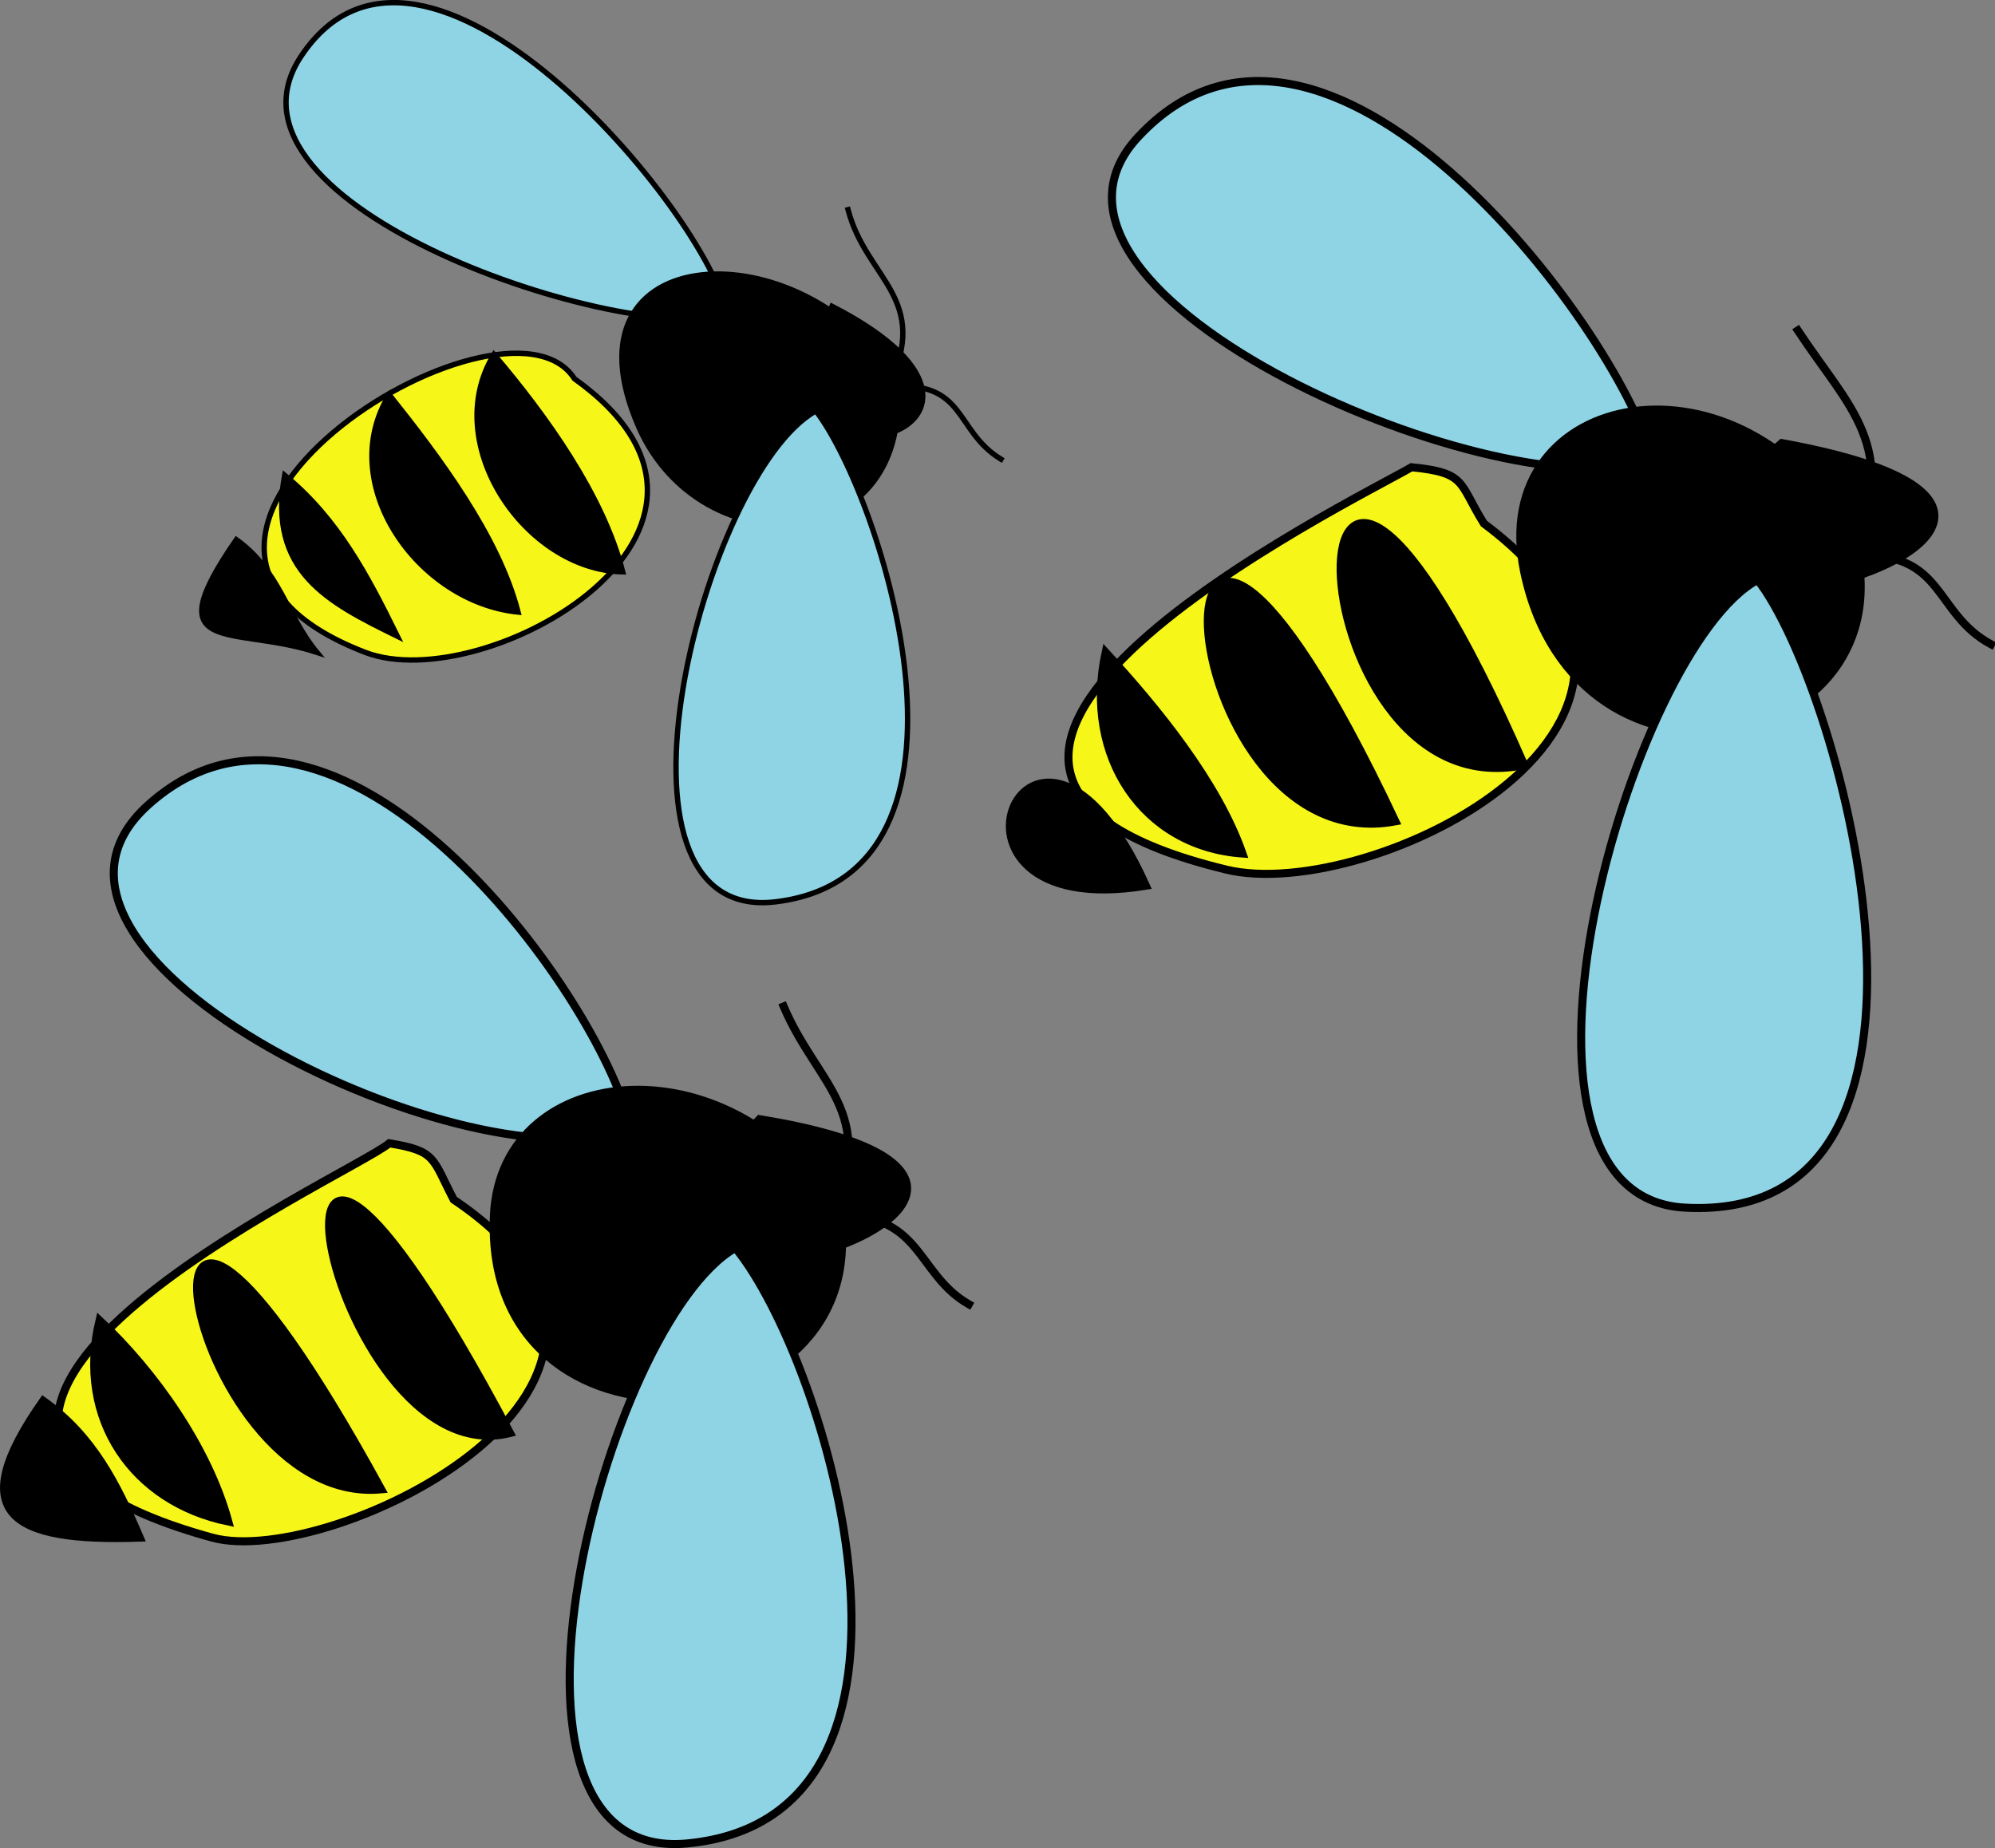 <svg xmlns="http://www.w3.org/2000/svg" xmlns:xlink="http://www.w3.org/1999/xlink" version="1.1" id="Layer_1" x="0px" y="0px" enable-background="new 0 0 822.05 841.89" xml:space="preserve" viewBox="317.93 333.6 185.9 172.23">
<rect x="317.93" y="333.6" width="185.9" height="172.23" fill="#808080" stroke="none"/>
<path fill-rule="evenodd" clip-rule="evenodd" fill="#8ED4E5" stroke="#000000" stroke-width="0.75" stroke-linecap="square" stroke-miterlimit="10" d="  M376.705,438.644c-3.193-13.067-27.597-45.729-45-30.002C316.039,422.799,362.778,444.881,376.705,438.644z"/>
<path fill-rule="evenodd" clip-rule="evenodd" fill="#F7F619" stroke="#000000" stroke-width="0.75" stroke-linecap="square" stroke-miterlimit="10" d="  M360.205,445.394c-2.013-3.859-1.584-4.526-6-5.25c-3.786,3.135-55.304,26.085-16.5,36.75  C348.723,479.922,385.198,462.235,360.205,445.394z"/>
<path fill-rule="evenodd" clip-rule="evenodd" fill="#474646" stroke="#000000" stroke-width="0.75" stroke-linecap="square" stroke-miterlimit="10" d="  M382.705,457.394c-0.159,3.387,2.929,4.61-1.5,6.75C381.956,461.927,382.663,458.302,382.705,457.394z"/>
<path fill-rule="evenodd" clip-rule="evenodd" stroke="#000000" stroke-width="0.75" stroke-linecap="square" stroke-miterlimit="10" d="  M388.705,437.894C363.412,463.996,429.729,444.625,388.705,437.894L388.705,437.894z"/>
<path fill-rule="evenodd" clip-rule="evenodd" stroke="#000000" stroke-width="0.75" stroke-linecap="square" stroke-miterlimit="10" d="  M353.455,472.394C334.415,474.159,327.029,424.144,353.455,472.394L353.455,472.394z"/>
<path fill-rule="evenodd" clip-rule="evenodd" stroke="#000000" stroke-width="0.75" stroke-linecap="square" stroke-miterlimit="10" d="  M339.205,475.394c-1.864-6.841-6.865-13.952-12-18.75C324.999,465.839,330.335,473.575,339.205,475.394z"/>
<path fill-rule="evenodd" clip-rule="evenodd" stroke="#000000" stroke-width="0.75" stroke-linecap="square" stroke-miterlimit="10" d="  M330.955,476.894c-2.15-5.002-4.379-9.47-9-12.75C314.519,474.717,318.915,477.29,330.955,476.894z"/>
<path fill-rule="evenodd" clip-rule="evenodd" stroke="#000000" stroke-width="0.75" stroke-linecap="square" stroke-miterlimit="10" d="  M365.455,467.144C348,471.532,338.445,416.256,365.455,467.144L365.455,467.144z"/>
<path fill-rule="evenodd" clip-rule="evenodd" stroke="#000000" stroke-width="0.75" stroke-linecap="square" stroke-miterlimit="10" d="  M396.205,446.894c-9.427-16.501-31.6-14.767-32.25,0C362.899,470.874,399.306,468.125,396.205,446.894z"/>
<path fill-rule="evenodd" clip-rule="evenodd" fill="#8ED4E5" stroke="#000000" stroke-width="0.75" stroke-linecap="square" stroke-miterlimit="10" d="  M386.455,449.894c8.679,10.608,21.224,53.068-4.5,55.5C361.161,507.36,374.232,456.975,386.455,449.894z"/>
<path fill="none" stroke="#000000" stroke-width="0.75" stroke-linecap="square" stroke-miterlimit="10" d="M390.955,427.394  c3.157,7.421,8.773,9.738,4.5,19.5c8.428-0.453,7.781,5.419,12.75,8.25"/>
<path fill-rule="evenodd" clip-rule="evenodd" fill="#8ED4E5" stroke="#000000" stroke-width="0.75" stroke-linecap="square" stroke-miterlimit="10" d="  M471.959,376.392c-3.566-12.803-30.784-48.57-48-30C410.262,361.166,458.687,381.73,471.959,376.392z"/>
<path fill-rule="evenodd" clip-rule="evenodd" fill="#F7F619" stroke="#000000" stroke-width="0.75" stroke-linecap="square" stroke-miterlimit="10" d="  M456.209,382.392c-2.384-3.801-1.574-4.735-6.75-5.25c-5.342,3.118-56.532,27.992-17.25,37.5  C445.594,417.882,480.731,400.737,456.209,382.392z"/>
<path fill-rule="evenodd" clip-rule="evenodd" fill="#474646" stroke="#000000" stroke-width="0.75" stroke-linecap="square" stroke-miterlimit="10" d="  M477.209,395.892c-0.16,3.387,2.93,4.609-1.5,6.75C476.364,400.513,477.164,396.836,477.209,395.892z"/>
<path fill-rule="evenodd" clip-rule="evenodd" stroke="#000000" stroke-width="0.75" stroke-linecap="square" stroke-miterlimit="10" d="  M483.959,374.892C453.636,401.494,527.74,382.836,483.959,374.892L483.959,374.892z"/>
<path fill-rule="evenodd" clip-rule="evenodd" stroke="#000000" stroke-width="0.75" stroke-linecap="square" stroke-miterlimit="10" d="  M447.959,410.142C426.029,414.242,423.309,357.939,447.959,410.142L447.959,410.142z"/>
<path fill-rule="evenodd" clip-rule="evenodd" stroke="#000000" stroke-width="0.75" stroke-linecap="square" stroke-miterlimit="10" d="  M433.709,413.142c-2.329-6.649-7.955-13.542-12.75-18.75C418.854,404.058,424.418,412.481,433.709,413.142z"/>
<path fill-rule="evenodd" clip-rule="evenodd" stroke="#000000" stroke-width="0.75" stroke-linecap="square" stroke-miterlimit="10" d="  M424.709,416.142C414.199,392.803,402.413,419.79,424.709,416.142L424.709,416.142z"/>
<path fill-rule="evenodd" clip-rule="evenodd" stroke="#000000" stroke-width="0.75" stroke-linecap="square" stroke-miterlimit="10" d="  M459.959,404.892C437.559,409.591,436.75,351.883,459.959,404.892L459.959,404.892z"/>
<path fill-rule="evenodd" clip-rule="evenodd" stroke="#000000" stroke-width="0.75" stroke-linecap="square" stroke-miterlimit="10" d="  M490.709,383.892c-10.314-18.779-34.336-14.141-30.75,3C464.828,410.169,496.027,403.774,490.709,383.892z"/>
<path fill-rule="evenodd" clip-rule="evenodd" fill="#8ED4E5" stroke="#000000" stroke-width="0.75" stroke-linecap="square" stroke-miterlimit="10" d="  M481.709,387.642c8.009,10.269,21.188,59.991-6.75,58.502C455.215,445.091,469.843,394.058,481.709,387.642z"/>
<path fill="none" stroke="#000000" stroke-width="0.75" stroke-linecap="square" stroke-miterlimit="10" d="M485.459,364.392  c4.838,7.349,9.439,10.673,5.25,21c8.492-0.476,7.349,5.339,12.75,8.25"/>
<path fill-rule="evenodd" clip-rule="evenodd" fill="#8ED4E5" stroke="#000000" stroke-width="0.5" stroke-linecap="square" stroke-miterlimit="10" d="  M385.705,362.892c-1.87-9.574-28.412-41.229-39.75-24C336.752,352.878,376.531,365.87,385.705,362.892z"/>
<path fill-rule="evenodd" clip-rule="evenodd" fill="#F7F619" stroke="#000000" stroke-width="0.5" stroke-linecap="square" stroke-miterlimit="10" d="  M371.455,368.892c-6.494-10.156-46.854,14.962-19.5,25.5C363.081,398.678,391.087,382.918,371.455,368.892z"/>
<path fill-rule="evenodd" clip-rule="evenodd" fill="#474646" stroke="#000000" stroke-width="0.5" stroke-linecap="square" stroke-miterlimit="10" d="  M390.955,378.642C389.89,385.37,390.144,383.768,390.955,378.642L390.955,378.642z"/>
<path fill-rule="evenodd" clip-rule="evenodd" stroke="#000000" stroke-width="0.5" stroke-linecap="square" stroke-miterlimit="10" d="  M395.455,362.142C386.253,381.953,418.461,373.961,395.455,362.142L395.455,362.142z"/>
<path fill-rule="evenodd" clip-rule="evenodd" stroke="#000000" stroke-width="0.5" stroke-linecap="square" stroke-miterlimit="10" d="  M366.205,390.642c-9.365-0.955-17.085-11.994-12-20.25C358.722,376.062,364.365,383.498,366.205,390.642z"/>
<path fill-rule="evenodd" clip-rule="evenodd" stroke="#000000" stroke-width="0.5" stroke-linecap="square" stroke-miterlimit="10" d="  M354.955,392.892c-2.787-5.655-5.523-10.911-10.5-15C342.853,386.868,348.48,389.715,354.955,392.892z"/>
<path fill-rule="evenodd" clip-rule="evenodd" stroke="#000000" stroke-width="0.5" stroke-linecap="square" stroke-miterlimit="10" d="  M347.455,394.392c-2.812-3.401-3.495-7.648-7.5-10.5C332.362,394.889,339.549,391.809,347.455,394.392z"/>
<path fill-rule="evenodd" clip-rule="evenodd" stroke="#000000" stroke-width="0.5" stroke-linecap="square" stroke-miterlimit="10" d="  M375.955,386.892c-9.06-0.178-17.062-11.939-12-20.25C368.782,372.306,374.13,379.748,375.955,386.892z"/>
<path fill-rule="evenodd" clip-rule="evenodd" stroke="#000000" stroke-width="0.5" stroke-linecap="square" stroke-miterlimit="10" d="  M401.455,368.892c-8.665-14.04-31.772-13.248-24,4.5C383.266,386.66,403.344,385.55,401.455,368.892z"/>
<path fill-rule="evenodd" clip-rule="evenodd" fill="#8ED4E5" stroke="#000000" stroke-width="0.5" stroke-linecap="square" stroke-miterlimit="10" d="  M393.955,371.892c6.198,8.05,17.368,43.211-3.75,45.75C372.702,419.747,383.442,377.797,393.955,371.892z"/>
<path fill="none" stroke="#000000" stroke-width="0.5" stroke-linecap="square" stroke-miterlimit="10" d="M396.955,353.142  c1.694,6.505,7.781,8.23,3.75,16.5c7.324-0.646,6.095,4.071,10.5,6.75"/>
</svg>